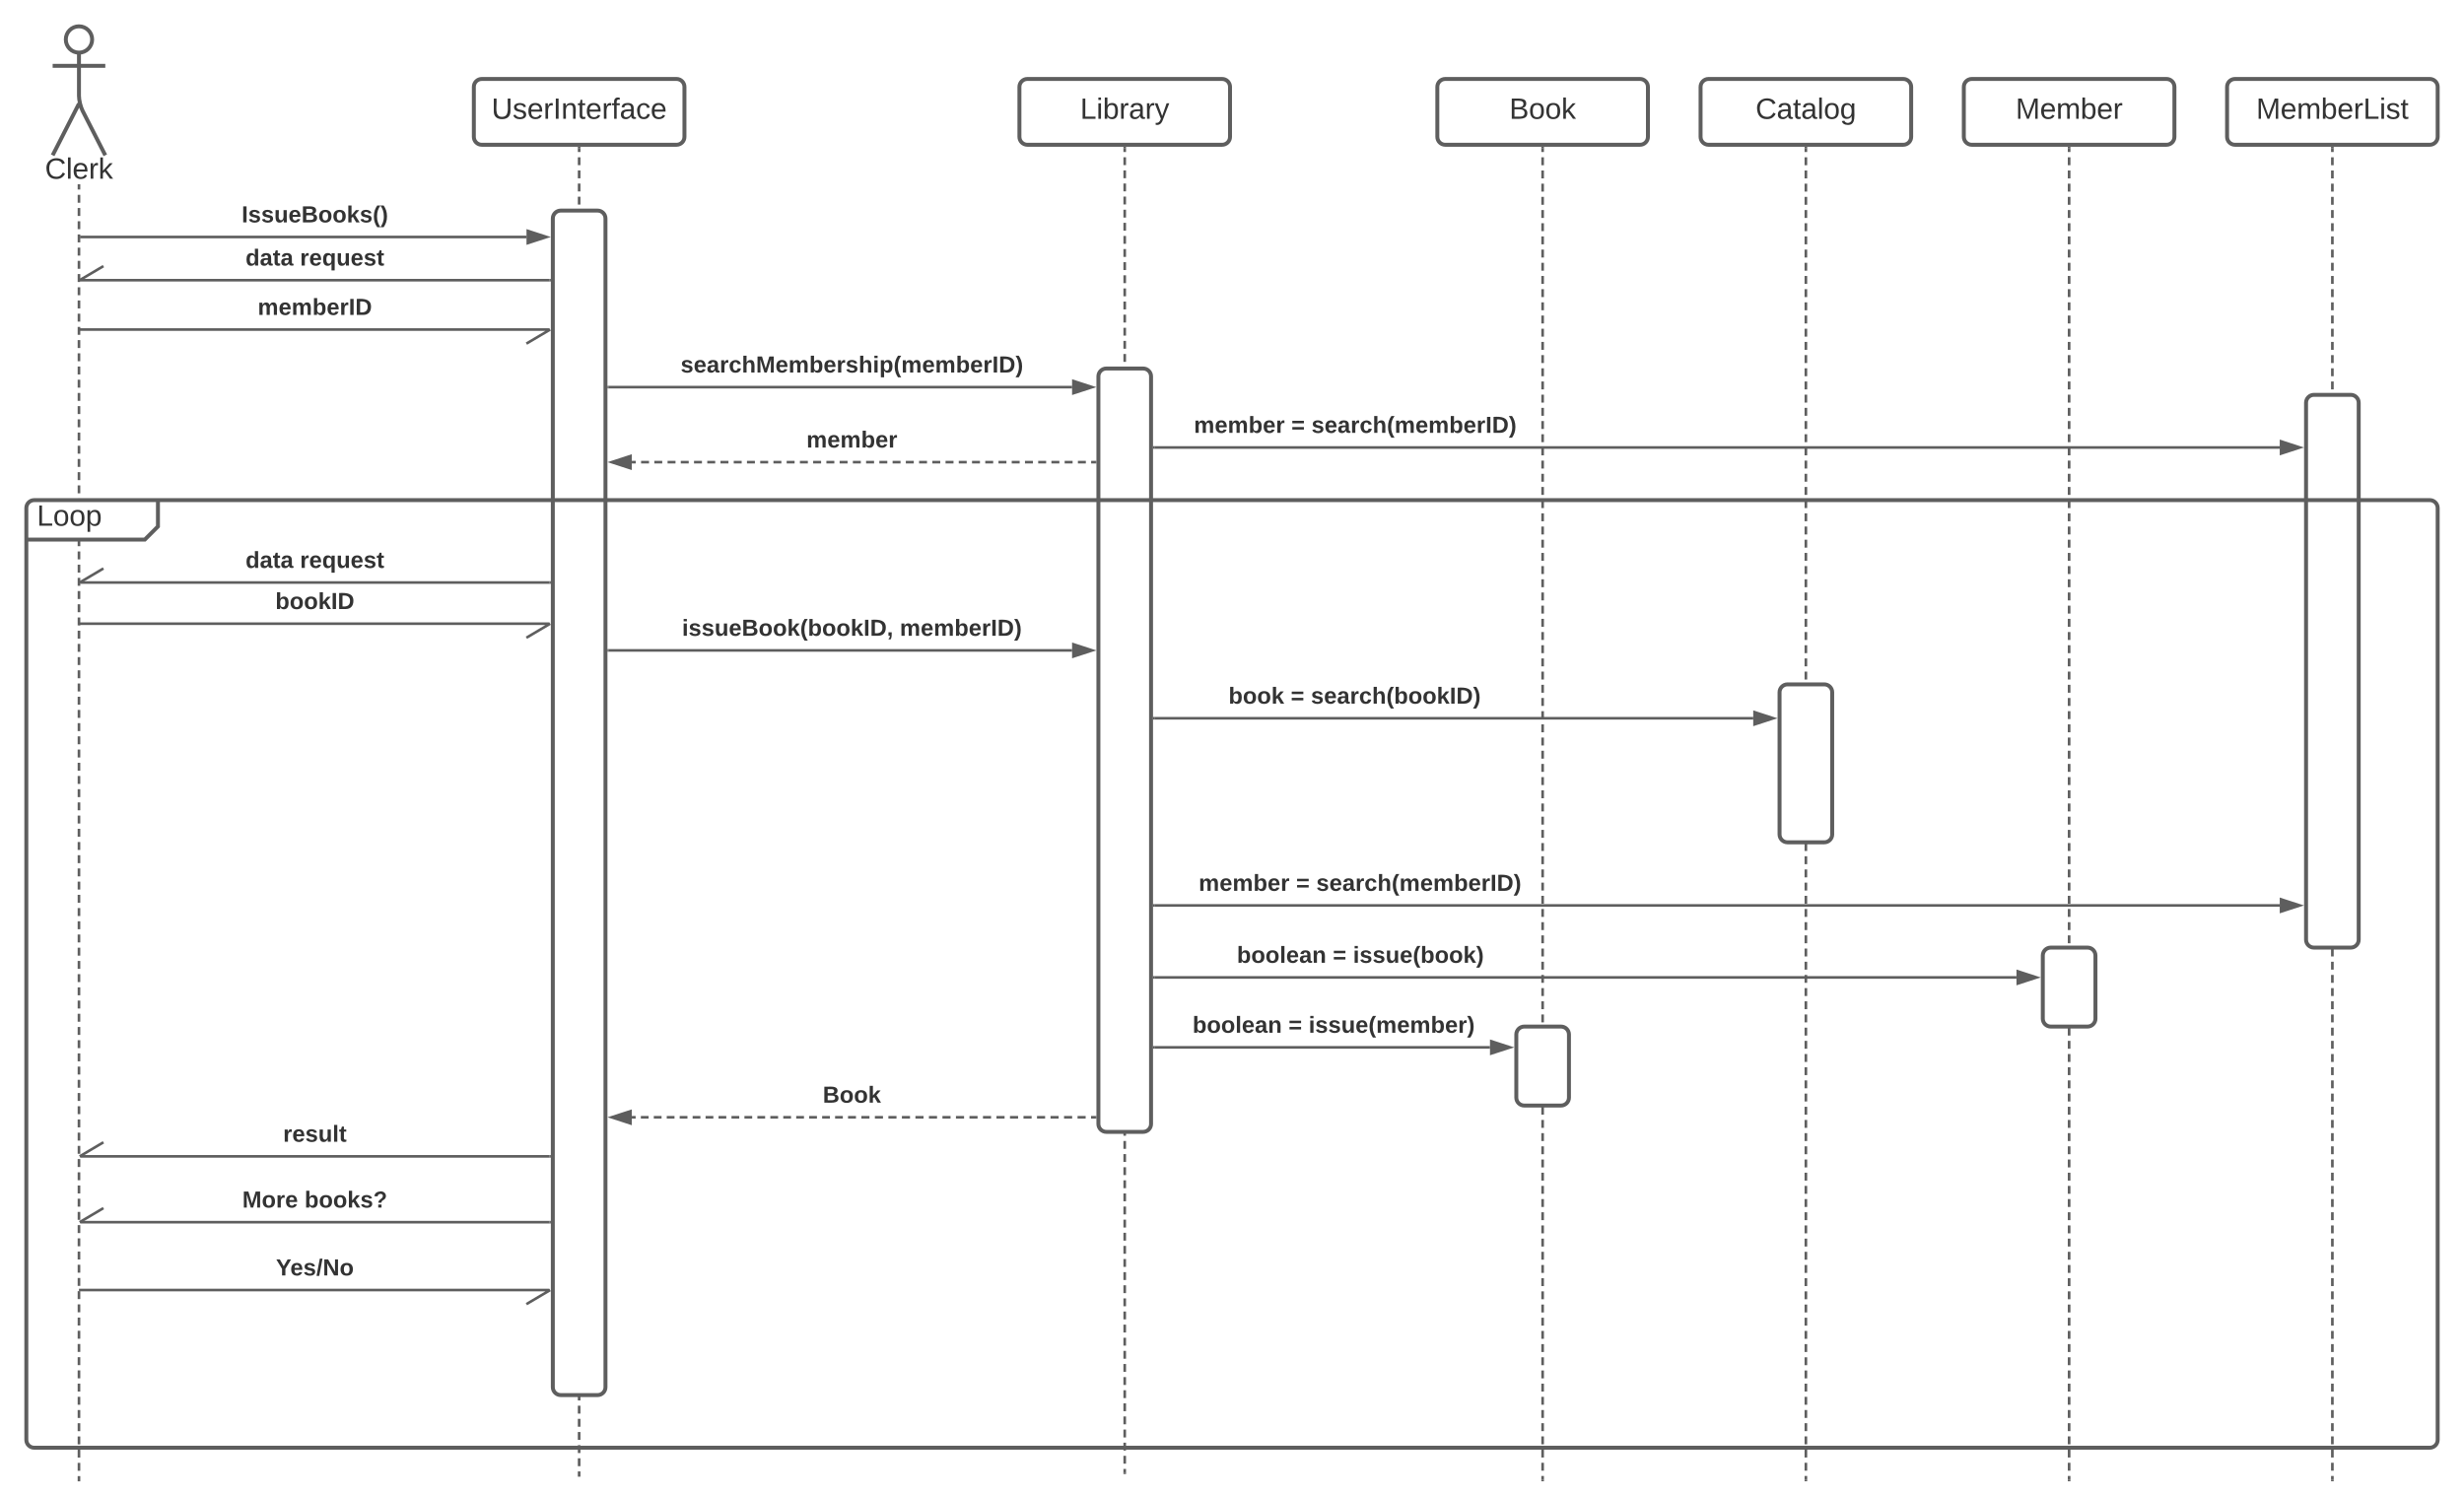 <svg xmlns="http://www.w3.org/2000/svg" xmlns:xlink="http://www.w3.org/1999/xlink" xmlns:lucid="lucid" width="1872" height="1136.54"><g transform="translate(-20 -80)" lucid:page-tab-id="TRN~w0bF4DU1"><path d="M0 0h3456v1360H0z" fill="#fff"/><path d="M90 110c0 5.52-4.48 10-10 10s-10-4.48-10-10 4.48-10 10-10 10 4.48 10 10z" stroke="#5e5e5e" stroke-width="3" fill="#fff"/><path d="M80 120v32.8c0 3.3 1.22 8.4 2.73 11.34L100 198m-20-39.2L60 198m0-68h40" stroke="#5e5e5e" stroke-width="3" fill="none"/><path d="M60 106c0-3.3 2.7-6 6-6h28c3.3 0 6 2.7 6 6v108c0 3.3-2.7 6-6 6H66c-3.3 0-6-2.7-6-6z" fill="none"/><use xlink:href="#a" transform="matrix(1,0,0,1,-20,198) translate(74.167 17.778)"/><path d="M80 221v3m0 4.03v6.02m0 4v6.03m0 4.02v6.02m0 4v6.04m0 4v6.03m0 4v6.03m0 4v6.03m0 4.02v6.02m0 4v6.04m0 4v6.03m0 4.02v6m0 4.02v6.02m0 4.02v6.02m0 4v6.04m0 4v6.03m0 4.02v6.02m0 4v6.02m0 4.02v6.02m0 4.02v6.02m0 4v6.03m0 4.02v6.02m0 4v6.04m0 4.02v6.02m0 4.02v6.02m0 4v6.03m0 4.03v6.02m0 4V495m0 4v6.02m0 4.02v6.02m0 4v6.03m0 4v6.03m0 4v6.04m0 4v6.03m0 4.02v6.02m0 4v6.03m0 4.02v6m0 4.03v6.02m0 4v6.03m0 4.02v6.02m0 4v6.04m0 4v6.03m0 4v6.03m0 4v6.03m0 4.02v6.02m0 4v6.04m0 4v6.03m0 4.02v6m0 4.02v6.02m0 4.02v6.02m0 4.02v6.02m0 4v6.03m0 4.02v6.02m0 4v6.03m0 4v6.03m0 4.02V776m0 4v6.03m0 4.02v6.02m0 4v6.04m0 4.02v6.02m0 4.02v6.02m0 4v6.03m0 4.03v6.02m0 4v6.04m0 4v6.02m0 4.02v6.02m0 4v6.03m0 4v6.03m0 4.02v6.02m0 4v6.03m0 4.02v6.02m0 4v6.04m0 4v6.03m0 4.03v6.02m0 4v6.03m0 4.02v6.02m0 4v6.04m0 4v6.03m0 4v6.03m0 4v6.03m0 4.02v6.02m0 4v6.04m0 4v6.03m0 4.02v6m0 4.02v6.02m0 4.02v6.02m0 4.02v6.02m0 4v6.03m0 4.02v6.02m0 4v6.03m0 4v6.03m0 4.02v6.02m0 4v6.03m0 4.02v6.02m0 4v6.04m0 4.02v6.02m0 4.02v6.02m0 4v6.03m0 4.03v3M80 221.03V220M80 1204.5v1.04" stroke="#5e5e5e" stroke-width="2" fill="none"/><path d="M380 146c0-3.3 2.7-6 6-6h148c3.3 0 6 2.7 6 6v38c0 3.3-2.7 6-6 6H386c-3.3 0-6-2.7-6-6z" stroke="#5e5e5e" stroke-width="3" fill="#fff"/><use xlink:href="#b" transform="matrix(1,0,0,1,380,140) translate(13.431 30.278)"/><path d="M460 192.5v3m0 4v5.98m0 4v6m0 3.98v6m0 4v5.98m0 4v5.98m0 4v6m0 3.98v6m0 4v5.98m0 4v5.98m0 4v6m0 3.98v6m0 4v5.98m0 4v5.98m0 4v6m0 3.98v6m0 4v5.98m0 4v5.98m0 4v6m0 3.98v6m0 4v5.98m0 4v5.98m0 4v6m0 3.98v6m0 4v5.98m0 4v5.98m0 4v6m0 3.98v6m0 4v5.98m0 4v5.98m0 4v6m0 3.98v6m0 4V515m0 4v6m0 3.98v6m0 3.98v6m0 4v5.98m0 4v6m0 3.98v6m0 4v5.98m0 4v5.98m0 4v6m0 3.98v6m0 4v5.98m0 4v5.98m0 4v6m0 3.98v6m0 4v5.98m0 4v5.98m0 4v6m0 3.98v6m0 4v5.98m0 4v5.98m0 4v6m0 3.98v6m0 4v5.98m0 4v5.98m0 4v6m0 3.98v6m0 4v5.98m0 4v5.98m0 4v6m0 3.98v6m0 4v5.98m0 4v6m0 3.98v6m0 3.98v6m0 4v5.98m0 4v6m0 3.98v6m0 3.98v6m0 4v5.98m0 4v6m0 3.98v6m0 4v5.98m0 4v5.98m0 4v6m0 3.98v6m0 4v5.98m0 4v5.98m0 4v6m0 3.98v6m0 4v5.98m0 4v5.98m0 4v6m0 3.98v6m0 4v5.98m0 4v5.98m0 4v6m0 3.98v6m0 4v5.98m0 4v5.98m0 4v6m0 3.98v6m0 4v5.98m0 4v5.98m0 4v6m0 3.98v6m0 4v5.98m0 4v6m0 3.98v6m0 3.98v3" stroke="#5e5e5e" stroke-width="2" fill="none"/><path d="M461 192.53h-2v-1.03h2z" fill="#5e5e5e"/><path d="M460 1200.97v1.03" stroke="#5e5e5e" stroke-width="2" fill="none"/><path d="M794.5 146c0-3.3 2.7-6 6-6h148c3.3 0 6 2.7 6 6v38c0 3.3-2.7 6-6 6h-148c-3.3 0-6-2.7-6-6z" stroke="#5e5e5e" stroke-width="3" fill="#fff"/><use xlink:href="#c" transform="matrix(1,0,0,1,794.5,140) translate(46.147 30.278)"/><path d="M1112 146c0-3.3 2.7-6 6-6h148c3.3 0 6 2.7 6 6v38c0 3.3-2.7 6-6 6h-148c-3.3 0-6-2.7-6-6z" stroke="#5e5e5e" stroke-width="3" fill="#fff"/><use xlink:href="#d" transform="matrix(1,0,0,1,1112,140) translate(54.696 30.278)"/><path d="M874.5 192.5v3m0 3.98v5.97m0 4v5.97m0 4v5.97m0 3.97v5.98m0 4v5.97m0 3.98v5.98m0 4v5.97m0 3.98v5.98m0 4v5.98m0 3.98v5.98m0 4v5.97m0 4v5.97m0 4v5.97m0 4V335m0 4v5.97m0 4v5.97m0 3.98v5.98m0 4v5.97m0 3.98v5.98m0 4v5.97m0 3.98v5.98m0 4v5.97m0 3.98v6m0 3.98v5.98m0 3.98v5.98m0 4v5.97m0 3.97v5.98m0 4v5.97m0 4v5.96m0 4v5.97m0 4v5.97m0 3.98v5.98m0 4v5.97m0 3.98v5.98m0 4v5.98m0 3.98v5.98m0 4v5.97m0 4v5.97m0 4v5.97m0 3.98v5.98m0 4v5.97m0 3.98v5.98m0 4V624m0 4v5.96m0 4v5.97m0 4v5.97m0 3.98v5.98m0 4v5.97m0 3.98v6m0 3.98v5.98m0 3.98v5.98m0 4v5.97m0 3.97v5.98m0 4v5.97m0 3.98v5.98m0 4v5.97m0 4v5.96m0 4v5.98m0 4v5.97m0 3.98v5.98m0 4v5.98m0 3.98v5.98m0 4v5.97m0 4v5.97m0 4v5.97m0 3.98v5.98m0 4v5.97m0 3.98v5.98m0 4v5.97m0 3.98v5.98m0 4v5.97m0 4v5.96m0 3.98v5.98m0 4v5.97m0 3.98v6m0 3.98v5.98m0 3.98v5.98m0 4v5.97m0 3.97v5.98m0 4v5.97m0 3.98v5.98m0 4v5.97m0 3.98v5.98m0 4v5.98m0 3.98v5.98m0 4v5.97m0 4v5.97m0 4v5.97m0 4v5.97m0 4v5.97m0 4v5.97m0 3.98v5.98m0 4v5.97m0 3.98v5.98m0 4v5.97m0 3.98v5.98m0 4v5.97m0 3.98v6m0 3.98v5.98m0 4v5.96m0 4v2.98" stroke="#5e5e5e" stroke-width="2" fill="none"/><path d="M875.5 192.53h-2v-1.03h2z" fill="#5e5e5e"/><path d="M874.5 1198.97v1.03M1192 192.5v3m0 4v6.03m0 4v6.02m0 4v6.02m0 4v6.02m0 4v6m0 4v6.02m0 4v6.02m0 4v6.02m0 4v6.02m0 4v6.02m0 4v6.02m0 4v6.02m0 4v6.02m0 4v6.02m0 4v6.02m0 4v6.02m0 4v6.02m0 4v6.02m0 4v6.02m0 4v6.02m0 4v6.02m0 4v6.02m0 4v6.02m0 4V436m0 4V446m0 4v6.02m0 4v6.02m0 4v6.02m0 4v6.02m0 4v6.02m0 4v6.02m0 4v6.02m0 4v6.02m0 4v6.02m0 4v6.02m0 4v6.02m0 4v6.02m0 4v6.02m0 4v6.02m0 4v6.02m0 4v6.02m0 4v6.02m0 4v6.02m0 4v6.02m0 4v6.02m0 4v6.02m0 4v6.02m0 4v6.02m0 4v6.02m0 4v6.02m0 4v6.02m0 4v6.02m0 4v6.02m0 4v6.02m0 4v6.02m0 4v6m0 4.02v6m0 4.02v6m0 4.02v6m0 4.02v6m0 4.02v6m0 4.02v6m0 4.02v6m0 4.02v6m0 4.02v6m0 4.02v6m0 4.02v6m0 4.02v6m0 4.02v6m0 4.02v6m0 4.02v6m0 4.02v6m0 4.02v6m0 4.02v6m0 4.02v6m0 4.02v6m0 4.02v6m0 4.02v6m0 4.02v6m0 4.02v6m0 4.02v6m0 4.02v6m0 4.02v6m0 4.02v6m0 4.02v6m0 4.02v6m0 4.02v6m0 4.02v6m0 4.02v6m0 4.02v6m0 4.02v6m0 4.02v6m0 4.02v6m0 4.02v6m0 4.02v6m0 4.02v6m0 4v6.03m0 4v6.02m0 4v6.02m0 4v6.02m0 4v3" stroke="#5e5e5e" stroke-width="2" fill="none"/><path d="M1193 192.53h-2v-1.03h2z" fill="#5e5e5e"/><path d="M1192 1204.47v1.03" stroke="#5e5e5e" stroke-width="2" fill="none"/><path d="M440 246c0-3.3 2.7-6 6-6h28c3.3 0 6 2.7 6 6v888c0 3.3-2.7 6-6 6h-28c-3.3 0-6-2.7-6-6z" stroke="#5e5e5e" stroke-width="3" fill="#fff"/><path d="M420 260.07H81" stroke="#5e5e5e" stroke-width="2" fill="none"/><path d="M435.26 260.07L421 264.7v-9.27z" stroke="#5e5e5e" stroke-width="2" fill="#5e5e5e"/><path d="M81.03 260.07H80" stroke="#5e5e5e" stroke-width="2" fill="none"/><use xlink:href="#e" transform="matrix(1,0,0,1,203.596,234.734) translate(0 14.222)"/><path d="M437.5 292.9H81.05" stroke="#5e5e5e" stroke-width="2" fill="none"/><path d="M438.5 293.9h-1.03v-2h1.03z" fill="#5e5e5e"/><path d="M98.58 282.2L80.5 292.9" stroke="#5e5e5e" stroke-width="2" fill="none"/><use xlink:href="#f" transform="matrix(1,0,0,1,206.534,267.552) translate(0 14.222)"/><use xlink:href="#g" transform="matrix(1,0,0,1,206.534,267.552) translate(41.383 14.222)"/><path d="M437.45 330.4H81M419.92 341.08l18.07-10.7M81.03 330.4H80" stroke="#5e5e5e" stroke-width="2" fill="none"/><use xlink:href="#h" transform="matrix(1,0,0,1,215.843,305.059) translate(0 14.222)"/><path d="M854.5 366c0-3.3 2.7-6 6-6h28c3.3 0 6 2.7 6 6v568c0 3.3-2.7 6-6 6h-28c-3.3 0-6-2.7-6-6z" stroke="#5e5e5e" stroke-width="3" fill="#fff"/><path d="M482.5 374.15h352" stroke="#5e5e5e" stroke-width="2" fill="none"/><path d="M482.53 375.15h-1.03v-2h1.03z" fill="#5e5e5e"/><path d="M849.76 374.15l-14.26 4.63v-9.27z" stroke="#5e5e5e" stroke-width="2" fill="#5e5e5e"/><use xlink:href="#i" transform="matrix(1,0,0,1,537.102,348.816) translate(0 14.222)"/><path d="M1312 146c0-3.3 2.7-6 6-6h148c3.3 0 6 2.7 6 6v38c0 3.3-2.7 6-6 6h-148c-3.3 0-6-2.7-6-6z" stroke="#5e5e5e" stroke-width="3" fill="#fff"/><use xlink:href="#j" transform="matrix(1,0,0,1,1312,140) translate(41.795 30.278)"/><path d="M1392 192.5v3m0 4v6.03m0 4v6.02m0 4v6.02m0 4v6.02m0 4v6m0 4v6.02m0 4v6.02m0 4v6.02m0 4v6.02m0 4v6.02m0 4v6.02m0 4v6.02m0 4v6.02m0 4v6.02m0 4v6.02m0 4v6.02m0 4v6.02m0 4v6.02m0 4v6.02m0 4v6.02m0 4v6.02m0 4v6.02m0 4v6.02m0 4V436m0 4V446m0 4v6.02m0 4v6.02m0 4v6.02m0 4v6.02m0 4v6.02m0 4v6.02m0 4v6.02m0 4v6.02m0 4v6.02m0 4v6.02m0 4v6.02m0 4v6.02m0 4v6.02m0 4v6.02m0 4v6.02m0 4v6.02m0 4v6.02m0 4v6.02m0 4v6.02m0 4v6.02m0 4v6.02m0 4v6.02m0 4v6.02m0 4v6.02m0 4v6.02m0 4v6.02m0 4v6.02m0 4v6.02m0 4v6.02m0 4v6.02m0 4v6m0 4.02v6m0 4.02v6m0 4.02v6m0 4.02v6m0 4.02v6m0 4.02v6m0 4.02v6m0 4.02v6m0 4.02v6m0 4.02v6m0 4.02v6m0 4.02v6m0 4.02v6m0 4.02v6m0 4.02v6m0 4.02v6m0 4.02v6m0 4.02v6m0 4.02v6m0 4.02v6m0 4.02v6m0 4.02v6m0 4.02v6m0 4.02v6m0 4.02v6m0 4.02v6m0 4.02v6m0 4.02v6m0 4.02v6m0 4.02v6m0 4.02v6m0 4.02v6m0 4.02v6m0 4.02v6m0 4.02v6m0 4.02v6m0 4.02v6m0 4.02v6m0 4.02v6m0 4.02v6m0 4v6.03m0 4v6.02m0 4v6.02m0 4v6.02m0 4v3" stroke="#5e5e5e" stroke-width="2" fill="none"/><path d="M1393 192.53h-2v-1.03h2z" fill="#5e5e5e"/><path d="M1392 1204.47v1.03" stroke="#5e5e5e" stroke-width="2" fill="none"/><path d="M1512 146c0-3.3 2.7-6 6-6h148c3.3 0 6 2.7 6 6v38c0 3.3-2.7 6-6 6h-148c-3.3 0-6-2.7-6-6z" stroke="#5e5e5e" stroke-width="3" fill="#fff"/><use xlink:href="#k" transform="matrix(1,0,0,1,1512,140) translate(39.357 30.278)"/><path d="M1592 192.5v3m0 4v6.03m0 4v6.02m0 4v6.02m0 4v6.02m0 4v6m0 4v6.02m0 4v6.02m0 4v6.02m0 4v6.02m0 4v6.02m0 4v6.02m0 4v6.02m0 4v6.02m0 4v6.02m0 4v6.02m0 4v6.02m0 4v6.02m0 4v6.02m0 4v6.02m0 4v6.02m0 4v6.02m0 4v6.02m0 4v6.02m0 4V436m0 4V446m0 4v6.02m0 4v6.02m0 4v6.02m0 4v6.02m0 4v6.02m0 4v6.02m0 4v6.02m0 4v6.02m0 4v6.02m0 4v6.02m0 4v6.02m0 4v6.02m0 4v6.02m0 4v6.02m0 4v6.02m0 4v6.02m0 4v6.02m0 4v6.02m0 4v6.02m0 4v6.02m0 4v6.02m0 4v6.02m0 4v6.02m0 4v6.02m0 4v6.02m0 4v6.02m0 4v6.02m0 4v6.02m0 4v6.02m0 4v6.02m0 4v6m0 4.02v6m0 4.02v6m0 4.02v6m0 4.02v6m0 4.02v6m0 4.02v6m0 4.02v6m0 4.02v6m0 4.02v6m0 4.02v6m0 4.02v6m0 4.02v6m0 4.02v6m0 4.02v6m0 4.02v6m0 4.02v6m0 4.02v6m0 4.02v6m0 4.02v6m0 4.02v6m0 4.02v6m0 4.02v6m0 4.02v6m0 4.02v6m0 4.02v6m0 4.02v6m0 4.02v6m0 4.02v6m0 4.02v6m0 4.02v6m0 4.02v6m0 4.02v6m0 4.02v6m0 4.02v6m0 4.02v6m0 4.02v6m0 4.02v6m0 4.02v6m0 4.02v6m0 4.02v6m0 4v6.03m0 4v6.02m0 4v6.02m0 4v6.02m0 4v3" stroke="#5e5e5e" stroke-width="2" fill="none"/><path d="M1593 192.53h-2v-1.03h2z" fill="#5e5e5e"/><path d="M1592 1204.47v1.03" stroke="#5e5e5e" stroke-width="2" fill="none"/><path d="M1712 146c0-3.3 2.7-6 6-6h148c3.3 0 6 2.7 6 6v38c0 3.3-2.7 6-6 6h-148c-3.3 0-6-2.7-6-6z" stroke="#5e5e5e" stroke-width="3" fill="#fff"/><use xlink:href="#l" transform="matrix(1,0,0,1,1712,140) translate(22.104 30.278)"/><path d="M1792 192.5v3m0 4v6.03m0 4v6.02m0 4v6.02m0 4v6.02m0 4v6m0 4v6.02m0 4v6.02m0 4v6.02m0 4v6.02m0 4v6.02m0 4v6.02m0 4v6.02m0 4v6.02m0 4v6.02m0 4v6.02m0 4v6.02m0 4v6.02m0 4v6.02m0 4v6.02m0 4v6.02m0 4v6.02m0 4v6.02m0 4v6.02m0 4V436m0 4V446m0 4v6.02m0 4v6.02m0 4v6.02m0 4v6.02m0 4v6.02m0 4v6.02m0 4v6.02m0 4v6.02m0 4v6.02m0 4v6.02m0 4v6.02m0 4v6.02m0 4v6.02m0 4v6.02m0 4v6.02m0 4v6.02m0 4v6.02m0 4v6.02m0 4v6.02m0 4v6.02m0 4v6.02m0 4v6.02m0 4v6.02m0 4v6.02m0 4v6.02m0 4v6.02m0 4v6.02m0 4v6.02m0 4v6.02m0 4v6.02m0 4v6m0 4.02v6m0 4.02v6m0 4.02v6m0 4.02v6m0 4.02v6m0 4.02v6m0 4.02v6m0 4.02v6m0 4.02v6m0 4.02v6m0 4.02v6m0 4.02v6m0 4.02v6m0 4.02v6m0 4.02v6m0 4.02v6m0 4.02v6m0 4.02v6m0 4.02v6m0 4.02v6m0 4.02v6m0 4.02v6m0 4.02v6m0 4.02v6m0 4.02v6m0 4.02v6m0 4.02v6m0 4.02v6m0 4.02v6m0 4.02v6m0 4.02v6m0 4.02v6m0 4.02v6m0 4.02v6m0 4.02v6m0 4.02v6m0 4.02v6m0 4.02v6m0 4.02v6m0 4.02v6m0 4v6.03m0 4v6.02m0 4v6.02m0 4v6.02m0 4v3" stroke="#5e5e5e" stroke-width="2" fill="none"/><path d="M1793 192.53h-2v-1.03h2z" fill="#5e5e5e"/><path d="M1792 1204.47v1.03" stroke="#5e5e5e" stroke-width="2" fill="none"/><path d="M1772 386c0-3.3 2.7-6 6-6h28c3.3 0 6 2.7 6 6v408c0 3.3-2.7 6-6 6h-28c-3.3 0-6-2.7-6-6z" stroke="#5e5e5e" stroke-width="3" fill="#fff"/><path d="M897 420h855" stroke="#5e5e5e" stroke-width="2" fill="none"/><path d="M897.03 421H896v-2h1.03z" fill="#5e5e5e"/><path d="M1767.26 420l-14.26 4.64v-9.28z" stroke="#5e5e5e" stroke-width="2" fill="#5e5e5e"/><use xlink:href="#m" transform="matrix(1,0,0,1,927.055,394.667) translate(0 14.222)"/><use xlink:href="#n" transform="matrix(1,0,0,1,927.055,394.667) translate(74.025 14.222)"/><use xlink:href="#o" transform="matrix(1,0,0,1,927.055,394.667) translate(89.333 14.222)"/><path d="M852 431.15h-3.02m-4.02 0h-6.03m-4.03 0h-6.03m-4.02 0h-6.04m-4 0h-6.05m-4.02 0h-6.03m-4.03 0h-6.03m-4.02 0h-6.04m-4.02 0h-6.03m-4.03 0h-6.03m-4.02 0h-6.04m-4 0h-6.05m-4.02 0h-6.03m-4.03 0h-6.03m-4.02 0h-6.04m-4.02 0h-6.03m-4.03 0h-6.03m-4.02 0H678m-4 0h-6.04m-4.03 0h-6.03m-4.02 0h-6.04m-4.02 0h-6.04m-4.02 0h-6.03m-4.03 0h-6.03m-4.02 0h-6.04m-4 0h-6.04m-4.03 0h-6.03m-4.02 0h-6.04m-4.02 0h-6.04m-4.02 0h-6.03m-4.03 0h-6.03m-4.02 0h-6.04m-4 0h-6.04m-4.03 0h-6.03m-4.02 0h-6.04m-4.02 0H500" stroke="#5e5e5e" stroke-width="2" fill="none"/><path d="M853 432.15h-1.03v-2H853z" fill="#5e5e5e"/><path d="M484.74 431.15L499 426.5v9.28z" stroke="#5e5e5e" stroke-width="2" fill="#5e5e5e"/><use xlink:href="#p" transform="matrix(1,0,0,1,632.707,405.812) translate(0 14.222)"/><path d="M437.5 522.6H81.05" stroke="#5e5e5e" stroke-width="2" fill="none"/><path d="M438.5 523.6h-1.03v-2h1.03z" fill="#5e5e5e"/><path d="M98.58 511.92l-18.07 10.7" stroke="#5e5e5e" stroke-width="2" fill="none"/><use xlink:href="#f" transform="matrix(1,0,0,1,206.534,497.278) translate(0 14.222)"/><use xlink:href="#g" transform="matrix(1,0,0,1,206.534,497.278) translate(41.383 14.222)"/><path d="M437.45 553.87H81M419.92 564.56l18.07-10.7M81.03 553.87H80" stroke="#5e5e5e" stroke-width="2" fill="none"/><use xlink:href="#q" transform="matrix(1,0,0,1,229.225,528.534) translate(0 14.222)"/><path d="M482.5 574.18h352" stroke="#5e5e5e" stroke-width="2" fill="none"/><path d="M482.53 575.18h-1.03v-2h1.03z" fill="#5e5e5e"/><path d="M849.76 574.18l-14.26 4.64v-9.27z" stroke="#5e5e5e" stroke-width="2" fill="#5e5e5e"/><use xlink:href="#r" transform="matrix(1,0,0,1,538.164,548.85) translate(0 14.222)"/><use xlink:href="#s" transform="matrix(1,0,0,1,538.164,548.85) translate(165.481 14.222)"/><path d="M1372 606c0-3.3 2.7-6 6-6h28c3.3 0 6 2.7 6 6v108c0 3.3-2.7 6-6 6h-28c-3.3 0-6-2.7-6-6z" stroke="#5e5e5e" stroke-width="3" fill="#fff"/><path d="M897 625.75h455" stroke="#5e5e5e" stroke-width="2" fill="none"/><path d="M897.03 626.75H896v-2h1.03z" fill="#5e5e5e"/><path d="M1367.26 625.75L1353 630.4v-9.28z" stroke="#5e5e5e" stroke-width="2" fill="#5e5e5e"/><use xlink:href="#t" transform="matrix(1,0,0,1,953.388,600.421) translate(0 14.222)"/><use xlink:href="#n" transform="matrix(1,0,0,1,953.388,600.421) translate(47.259 14.222)"/><use xlink:href="#u" transform="matrix(1,0,0,1,953.388,600.421) translate(62.568 14.222)"/><path d="M897 767.97h855" stroke="#5e5e5e" stroke-width="2" fill="none"/><path d="M897.03 768.97H896v-2h1.03z" fill="#5e5e5e"/><path d="M1767.26 767.97L1753 772.6v-9.27z" stroke="#5e5e5e" stroke-width="2" fill="#5e5e5e"/><use xlink:href="#m" transform="matrix(1,0,0,1,930.687,742.632) translate(0 14.222)"/><use xlink:href="#n" transform="matrix(1,0,0,1,930.687,742.632) translate(74.025 14.222)"/><use xlink:href="#o" transform="matrix(1,0,0,1,930.687,742.632) translate(89.333 14.222)"/><path d="M1572 806c0-3.3 2.7-6 6-6h28c3.3 0 6 2.7 6 6v48c0 3.3-2.7 6-6 6h-28c-3.3 0-6-2.7-6-6z" stroke="#5e5e5e" stroke-width="3" fill="#fff"/><path d="M897 822.66h655" stroke="#5e5e5e" stroke-width="2" fill="none"/><path d="M897.03 823.66H896v-2h1.03z" fill="#5e5e5e"/><path d="M1567.26 822.66L1553 827.3v-9.27z" stroke="#5e5e5e" stroke-width="2" fill="#5e5e5e"/><use xlink:href="#v" transform="matrix(1,0,0,1,959.737,797.329) translate(0 14.222)"/><use xlink:href="#n" transform="matrix(1,0,0,1,959.737,797.329) translate(72.889 14.222)"/><use xlink:href="#w" transform="matrix(1,0,0,1,959.737,797.329) translate(88.198 14.222)"/><path d="M897 875.8h255" stroke="#5e5e5e" stroke-width="2" fill="none"/><path d="M897.03 876.8H896v-2h1.03z" fill="#5e5e5e"/><path d="M1167.26 875.8l-14.26 4.63v-9.27z" stroke="#5e5e5e" stroke-width="2" fill="#5e5e5e"/><use xlink:href="#v" transform="matrix(1,0,0,1,926.04,850.463) translate(0 14.222)"/><use xlink:href="#n" transform="matrix(1,0,0,1,926.04,850.463) translate(72.889 14.222)"/><use xlink:href="#x" transform="matrix(1,0,0,1,926.04,850.463) translate(88.198 14.222)"/><path d="M1172 866c0-3.3 2.7-6 6-6h28c3.3 0 6 2.7 6 6v48c0 3.3-2.7 6-6 6h-28c-3.3 0-6-2.7-6-6z" stroke="#5e5e5e" stroke-width="3" fill="#fff"/><path d="M852 928.93h-3.08m-4.1 0h-6.16m-4.1 0h-6.17m-4.1 0h-6.17m-4.1 0h-6.16m-4.1 0h-6.17m-4.1 0h-6.16m-4.1 0h-6.17m-4.1 0h-6.16m-4.1 0h-6.15m-4.1 0h-6.17m-4.1 0h-6.16m-4.1 0h-6.17m-4.1 0h-6.16m-4.12 0h-6.15m-4.1 0h-6.17m-4.1 0h-6.16m-4.1 0h-6.17m-4.1 0h-6.03m-3.94 0h-5.9m-3.93 0h-5.9m-3.94 0h-5.92m-3.93 0h-5.9m-3.94 0h-5.9m-3.93 0h-5.9m-3.94 0h-5.9m-3.93 0h-5.9m-3.94 0h-5.9m-3.94 0h-5.9m-3.94 0h-5.9m-3.94 0h-5.9m-3.93 0h-5.9m-3.93 0h-5.9m-3.94 0h-5.9m-3.94 0h-5.9m-3.95 0H500" stroke="#5e5e5e" stroke-width="2" fill="none"/><path d="M853 929.93h-1.03v-2H853z" fill="#5e5e5e"/><path d="M484.74 928.93L499 924.3v9.27z" stroke="#5e5e5e" stroke-width="2" fill="#5e5e5e"/><use xlink:href="#y" transform="matrix(1,0,0,1,645.102,903.597) translate(0 14.222)"/><path d="M437.5 958.62H81.05" stroke="#5e5e5e" stroke-width="2" fill="none"/><path d="M438.5 959.62h-1.03v-2h1.03z" fill="#5e5e5e"/><path d="M98.58 947.93l-18.07 10.7" stroke="#5e5e5e" stroke-width="2" fill="none"/><use xlink:href="#z" transform="matrix(1,0,0,1,235.102,933.29) translate(0 14.222)"/><path d="M437.5 1008.63H81.05" stroke="#5e5e5e" stroke-width="2" fill="none"/><path d="M438.5 1009.63h-1.03v-2h1.03z" fill="#5e5e5e"/><path d="M98.58 997.94l-18.07 10.7" stroke="#5e5e5e" stroke-width="2" fill="none"/><g><use xlink:href="#A" transform="matrix(1,0,0,1,204.09,983.298) translate(0 14.222)"/><use xlink:href="#B" transform="matrix(1,0,0,1,204.09,983.298) translate(47.309 14.222)"/></g><path d="M437.45 1060.2H81M419.92 1070.9l18.07-10.7M81.03 1060.2H80" stroke="#5e5e5e" stroke-width="2" fill="none"/><g><use xlink:href="#C" transform="matrix(1,0,0,1,229.67,1034.869) translate(0 14.222)"/></g><path d="M40 466c0-3.3 2.7-6 6-6h88c3.3 0 6 2.7 6 6v8c0 3.3-1.9 7.9-4.24 10.24l-1.52 1.52C131.9 488.1 127.3 490 124 490H46c-3.3 0-6-2.7-6-6z" fill="#fff"/><path d="M140 460v20l-10 10H40" stroke="#5e5e5e" stroke-width="3" fill="none"/><path d="M40 466c0-3.3 2.7-6 6-6h1820c3.3 0 6 2.7 6 6v708c0 3.3-2.7 6-6 6H46c-3.3 0-6-2.7-6-6z" stroke="#5e5e5e" stroke-width="3" fill="none"/><g><use xlink:href="#D" transform="matrix(1,0,0,1,48,460) translate(0 19.444)"/></g><defs><path fill="#333" d="M212-179c-10-28-35-45-73-45-59 0-87 40-87 99 0 60 29 101 89 101 43 0 62-24 78-52l27 14C228-24 195 4 139 4 59 4 22-46 18-125c-6-104 99-153 187-111 19 9 31 26 39 46" id="E"/><path fill="#333" d="M24 0v-261h32V0H24" id="F"/><path fill="#333" d="M100-194c63 0 86 42 84 106H49c0 40 14 67 53 68 26 1 43-12 49-29l28 8c-11 28-37 45-77 45C44 4 14-33 15-96c1-61 26-98 85-98zm52 81c6-60-76-77-97-28-3 7-6 17-6 28h103" id="G"/><path fill="#333" d="M114-163C36-179 61-72 57 0H25l-1-190h30c1 12-1 29 2 39 6-27 23-49 58-41v29" id="H"/><path fill="#333" d="M143 0L79-87 56-68V0H24v-261h32v163l83-92h37l-77 82L181 0h-38" id="I"/><g id="a"><use transform="matrix(0.062,0,0,0.062,0,0)" xlink:href="#E"/><use transform="matrix(0.062,0,0,0.062,15.988,0)" xlink:href="#F"/><use transform="matrix(0.062,0,0,0.062,20.864,0)" xlink:href="#G"/><use transform="matrix(0.062,0,0,0.062,33.21,0)" xlink:href="#H"/><use transform="matrix(0.062,0,0,0.062,40.556,0)" xlink:href="#I"/></g><path fill="#333" d="M232-93c-1 65-40 97-104 97C67 4 28-28 28-90v-158h33c8 89-33 224 67 224 102 0 64-133 71-224h33v155" id="J"/><path fill="#333" d="M135-143c-3-34-86-38-87 0 15 53 115 12 119 90S17 21 10-45l28-5c4 36 97 45 98 0-10-56-113-15-118-90-4-57 82-63 122-42 12 7 21 19 24 35" id="K"/><path fill="#333" d="M33 0v-248h34V0H33" id="L"/><path fill="#333" d="M117-194c89-4 53 116 60 194h-32v-121c0-31-8-49-39-48C34-167 62-67 57 0H25l-1-190h30c1 10-1 24 2 32 11-22 29-35 61-36" id="M"/><path fill="#333" d="M59-47c-2 24 18 29 38 22v24C64 9 27 4 27-40v-127H5v-23h24l9-43h21v43h35v23H59v120" id="N"/><path fill="#333" d="M101-234c-31-9-42 10-38 44h38v23H63V0H32v-167H5v-23h27c-7-52 17-82 69-68v24" id="O"/><path fill="#333" d="M141-36C126-15 110 5 73 4 37 3 15-17 15-53c-1-64 63-63 125-63 3-35-9-54-41-54-24 1-41 7-42 31l-33-3c5-37 33-52 76-52 45 0 72 20 72 64v82c-1 20 7 32 28 27v20c-31 9-61-2-59-35zM48-53c0 20 12 33 32 33 41-3 63-29 60-74-43 2-92-5-92 41" id="P"/><path fill="#333" d="M96-169c-40 0-48 33-48 73s9 75 48 75c24 0 41-14 43-38l32 2c-6 37-31 61-74 61-59 0-76-41-82-99-10-93 101-131 147-64 4 7 5 14 7 22l-32 3c-4-21-16-35-41-35" id="Q"/><g id="b"><use transform="matrix(0.062,0,0,0.062,0,0)" xlink:href="#J"/><use transform="matrix(0.062,0,0,0.062,15.988,0)" xlink:href="#K"/><use transform="matrix(0.062,0,0,0.062,27.099,0)" xlink:href="#G"/><use transform="matrix(0.062,0,0,0.062,39.444,0)" xlink:href="#H"/><use transform="matrix(0.062,0,0,0.062,46.79,0)" xlink:href="#L"/><use transform="matrix(0.062,0,0,0.062,52.963,0)" xlink:href="#M"/><use transform="matrix(0.062,0,0,0.062,65.309,0)" xlink:href="#N"/><use transform="matrix(0.062,0,0,0.062,71.481,0)" xlink:href="#G"/><use transform="matrix(0.062,0,0,0.062,83.827,0)" xlink:href="#H"/><use transform="matrix(0.062,0,0,0.062,91.173,0)" xlink:href="#O"/><use transform="matrix(0.062,0,0,0.062,97.346,0)" xlink:href="#P"/><use transform="matrix(0.062,0,0,0.062,109.691,0)" xlink:href="#Q"/><use transform="matrix(0.062,0,0,0.062,120.802,0)" xlink:href="#G"/></g><path fill="#333" d="M30 0v-248h33v221h125V0H30" id="R"/><path fill="#333" d="M24-231v-30h32v30H24zM24 0v-190h32V0H24" id="S"/><path fill="#333" d="M115-194c53 0 69 39 70 98 0 66-23 100-70 100C84 3 66-7 56-30L54 0H23l1-261h32v101c10-23 28-34 59-34zm-8 174c40 0 45-34 45-75 0-40-5-75-45-74-42 0-51 32-51 76 0 43 10 73 51 73" id="T"/><path fill="#333" d="M179-190L93 31C79 59 56 82 12 73V49c39 6 53-20 64-50L1-190h34L92-34l54-156h33" id="U"/><g id="c"><use transform="matrix(0.062,0,0,0.062,0,0)" xlink:href="#R"/><use transform="matrix(0.062,0,0,0.062,12.346,0)" xlink:href="#S"/><use transform="matrix(0.062,0,0,0.062,17.222,0)" xlink:href="#T"/><use transform="matrix(0.062,0,0,0.062,29.568,0)" xlink:href="#H"/><use transform="matrix(0.062,0,0,0.062,36.914,0)" xlink:href="#P"/><use transform="matrix(0.062,0,0,0.062,49.259,0)" xlink:href="#H"/><use transform="matrix(0.062,0,0,0.062,56.605,0)" xlink:href="#U"/></g><path fill="#333" d="M160-131c35 5 61 23 61 61C221 17 115-2 30 0v-248c76 3 177-17 177 60 0 33-19 50-47 57zm-97-11c50-1 110 9 110-42 0-47-63-36-110-37v79zm0 115c55-2 124 14 124-45 0-56-70-42-124-44v89" id="V"/><path fill="#333" d="M100-194c62-1 85 37 85 99 1 63-27 99-86 99S16-35 15-95c0-66 28-99 85-99zM99-20c44 1 53-31 53-75 0-43-8-75-51-75s-53 32-53 75 10 74 51 75" id="W"/><g id="d"><use transform="matrix(0.062,0,0,0.062,0,0)" xlink:href="#V"/><use transform="matrix(0.062,0,0,0.062,14.815,0)" xlink:href="#W"/><use transform="matrix(0.062,0,0,0.062,27.16,0)" xlink:href="#W"/><use transform="matrix(0.062,0,0,0.062,39.506,0)" xlink:href="#I"/></g><path fill="#333" d="M24 0v-248h52V0H24" id="X"/><path fill="#333" d="M137-138c1-29-70-34-71-4 15 46 118 7 119 86 1 83-164 76-172 9l43-7c4 19 20 25 44 25 33 8 57-30 24-41C81-84 22-81 20-136c-2-80 154-74 161-7" id="Y"/><path fill="#333" d="M85 4C-2 5 27-109 22-190h50c7 57-23 150 33 157 60-5 35-97 40-157h50l1 190h-47c-2-12 1-28-3-38-12 25-28 42-61 42" id="Z"/><path fill="#333" d="M185-48c-13 30-37 53-82 52C43 2 14-33 14-96s30-98 90-98c62 0 83 45 84 108H66c0 31 8 55 39 56 18 0 30-7 34-22zm-45-69c5-46-57-63-70-21-2 6-4 13-4 21h74" id="aa"/><path fill="#333" d="M182-130c37 4 62 22 62 59C244 23 116-4 24 0v-248c84 5 203-23 205 63 0 31-19 50-47 55zM76-148c40-3 101 13 101-30 0-44-60-28-101-31v61zm0 110c48-3 116 14 116-37 0-48-69-32-116-35v72" id="ab"/><path fill="#333" d="M110-194c64 0 96 36 96 99 0 64-35 99-97 99-61 0-95-36-95-99 0-62 34-99 96-99zm-1 164c35 0 45-28 45-65 0-40-10-65-43-65-34 0-45 26-45 65 0 36 10 65 43 65" id="ac"/><path fill="#333" d="M147 0L96-86 75-71V0H25v-261h50v150l67-79h53l-66 74L201 0h-54" id="ad"/><path fill="#333" d="M67-93c0 74 22 123 53 168H70C40 30 18-18 18-93s22-123 52-168h50c-32 44-53 94-53 168" id="ae"/><path fill="#333" d="M102-93c0 74-22 123-52 168H0C30 29 54-18 53-93c0-74-22-123-53-168h50c30 45 52 94 52 168" id="af"/><g id="e"><use transform="matrix(0.049,0,0,0.049,0,0)" xlink:href="#X"/><use transform="matrix(0.049,0,0,0.049,4.938,0)" xlink:href="#Y"/><use transform="matrix(0.049,0,0,0.049,14.815,0)" xlink:href="#Y"/><use transform="matrix(0.049,0,0,0.049,24.691,0)" xlink:href="#Z"/><use transform="matrix(0.049,0,0,0.049,35.506,0)" xlink:href="#aa"/><use transform="matrix(0.049,0,0,0.049,45.383,0)" xlink:href="#ab"/><use transform="matrix(0.049,0,0,0.049,58.173,0)" xlink:href="#ac"/><use transform="matrix(0.049,0,0,0.049,68.988,0)" xlink:href="#ac"/><use transform="matrix(0.049,0,0,0.049,79.802,0)" xlink:href="#ad"/><use transform="matrix(0.049,0,0,0.049,89.679,0)" xlink:href="#Y"/><use transform="matrix(0.049,0,0,0.049,99.556,0)" xlink:href="#ae"/><use transform="matrix(0.049,0,0,0.049,105.432,0)" xlink:href="#af"/></g><path fill="#333" d="M88-194c31-1 46 15 58 34l-1-101h50l1 261h-48c-2-10 0-23-3-31C134-8 116 4 84 4 32 4 16-41 15-95c0-56 19-97 73-99zm17 164c33 0 40-30 41-66 1-37-9-64-41-64s-38 30-39 65c0 43 13 65 39 65" id="ag"/><path fill="#333" d="M133-34C117-15 103 5 69 4 32 3 11-16 11-54c-1-60 55-63 116-61 1-26-3-47-28-47-18 1-26 9-28 27l-52-2c7-38 36-58 82-57s74 22 75 68l1 82c-1 14 12 18 25 15v27c-30 8-71 5-69-32zm-48 3c29 0 43-24 42-57-32 0-66-3-65 30 0 17 8 27 23 27" id="ah"/><path fill="#333" d="M115-3C79 11 28 4 28-45v-112H4v-33h27l15-45h31v45h36v33H77v99c-1 23 16 31 38 25v30" id="ai"/><g id="f"><use transform="matrix(0.049,0,0,0.049,0,0)" xlink:href="#ag"/><use transform="matrix(0.049,0,0,0.049,10.815,0)" xlink:href="#ah"/><use transform="matrix(0.049,0,0,0.049,20.691,0)" xlink:href="#ai"/><use transform="matrix(0.049,0,0,0.049,26.568,0)" xlink:href="#ah"/></g><path fill="#333" d="M135-150c-39-12-60 13-60 57V0H25l-1-190h47c2 13-1 29 3 40 6-28 27-53 61-41v41" id="aj"/><path fill="#333" d="M84 4C32 4 15-41 15-95c0-55 18-99 73-99 29 0 47 12 58 34l2-30h48l-1 265h-49V-32C136-9 114 4 84 4zm21-34c32 0 41-29 41-66 0-36-9-64-40-64-33 0-39 30-40 65 0 43 13 65 39 65" id="ak"/><g id="g"><use transform="matrix(0.049,0,0,0.049,0,0)" xlink:href="#aj"/><use transform="matrix(0.049,0,0,0.049,6.914,0)" xlink:href="#aa"/><use transform="matrix(0.049,0,0,0.049,16.79,0)" xlink:href="#ak"/><use transform="matrix(0.049,0,0,0.049,27.605,0)" xlink:href="#Z"/><use transform="matrix(0.049,0,0,0.049,38.42,0)" xlink:href="#aa"/><use transform="matrix(0.049,0,0,0.049,48.296,0)" xlink:href="#Y"/><use transform="matrix(0.049,0,0,0.049,58.173,0)" xlink:href="#ai"/></g><path fill="#333" d="M220-157c-53 9-28 100-34 157h-49v-107c1-27-5-49-29-50C55-147 81-57 75 0H25l-1-190h47c2 12-1 28 3 38 10-53 101-56 108 0 13-22 24-43 59-42 82 1 51 116 57 194h-49v-107c-1-25-5-48-29-50" id="al"/><path fill="#333" d="M135-194c52 0 70 43 70 98 0 56-19 99-73 100-30 1-46-15-58-35L72 0H24l1-261h50v104c11-23 29-37 60-37zM114-30c31 0 40-27 40-66 0-37-7-63-39-63s-41 28-41 65c0 36 8 64 40 64" id="am"/><path fill="#333" d="M24-248c120-7 223 5 221 122C244-46 201 0 124 0H24v-248zM76-40c74 7 117-18 117-86 0-67-45-88-117-82v168" id="an"/><g id="h"><use transform="matrix(0.049,0,0,0.049,0,0)" xlink:href="#al"/><use transform="matrix(0.049,0,0,0.049,15.802,0)" xlink:href="#aa"/><use transform="matrix(0.049,0,0,0.049,25.679,0)" xlink:href="#al"/><use transform="matrix(0.049,0,0,0.049,41.481,0)" xlink:href="#am"/><use transform="matrix(0.049,0,0,0.049,52.296,0)" xlink:href="#aa"/><use transform="matrix(0.049,0,0,0.049,62.173,0)" xlink:href="#aj"/><use transform="matrix(0.049,0,0,0.049,69.086,0)" xlink:href="#X"/><use transform="matrix(0.049,0,0,0.049,74.025,0)" xlink:href="#an"/></g><path fill="#333" d="M190-63c-7 42-38 67-86 67-59 0-84-38-90-98-12-110 154-137 174-36l-49 2c-2-19-15-32-35-32-30 0-35 28-38 64-6 74 65 87 74 30" id="ao"/><path fill="#333" d="M114-157C55-157 80-60 75 0H25v-261h50l-1 109c12-26 28-41 61-42 86-1 58 113 63 194h-50c-7-57 23-157-34-157" id="ap"/><path fill="#333" d="M230 0l2-204L168 0h-37L68-204 70 0H24v-248h70l56 185 57-185h69V0h-46" id="aq"/><path fill="#333" d="M25-224v-37h50v37H25zM25 0v-190h50V0H25" id="ar"/><path fill="#333" d="M135-194c53 0 70 44 70 98 0 56-19 98-73 100-31 1-45-17-59-34 3 33 2 69 2 105H25l-1-265h48c2 10 0 23 3 31 11-24 29-35 60-35zM114-30c33 0 39-31 40-66 0-38-9-64-40-64-56 0-55 130 0 130" id="as"/><g id="i"><use transform="matrix(0.049,0,0,0.049,0,0)" xlink:href="#Y"/><use transform="matrix(0.049,0,0,0.049,9.877,0)" xlink:href="#aa"/><use transform="matrix(0.049,0,0,0.049,19.753,0)" xlink:href="#ah"/><use transform="matrix(0.049,0,0,0.049,29.63,0)" xlink:href="#aj"/><use transform="matrix(0.049,0,0,0.049,36.543,0)" xlink:href="#ao"/><use transform="matrix(0.049,0,0,0.049,46.42,0)" xlink:href="#ap"/><use transform="matrix(0.049,0,0,0.049,57.235,0)" xlink:href="#aq"/><use transform="matrix(0.049,0,0,0.049,72,0)" xlink:href="#aa"/><use transform="matrix(0.049,0,0,0.049,81.877,0)" xlink:href="#al"/><use transform="matrix(0.049,0,0,0.049,97.679,0)" xlink:href="#am"/><use transform="matrix(0.049,0,0,0.049,108.494,0)" xlink:href="#aa"/><use transform="matrix(0.049,0,0,0.049,118.37,0)" xlink:href="#aj"/><use transform="matrix(0.049,0,0,0.049,125.284,0)" xlink:href="#Y"/><use transform="matrix(0.049,0,0,0.049,135.16,0)" xlink:href="#ap"/><use transform="matrix(0.049,0,0,0.049,145.975,0)" xlink:href="#ar"/><use transform="matrix(0.049,0,0,0.049,150.914,0)" xlink:href="#as"/><use transform="matrix(0.049,0,0,0.049,161.728,0)" xlink:href="#ae"/><use transform="matrix(0.049,0,0,0.049,167.605,0)" xlink:href="#al"/><use transform="matrix(0.049,0,0,0.049,183.407,0)" xlink:href="#aa"/><use transform="matrix(0.049,0,0,0.049,193.284,0)" xlink:href="#al"/><use transform="matrix(0.049,0,0,0.049,209.086,0)" xlink:href="#am"/><use transform="matrix(0.049,0,0,0.049,219.901,0)" xlink:href="#aa"/><use transform="matrix(0.049,0,0,0.049,229.778,0)" xlink:href="#aj"/><use transform="matrix(0.049,0,0,0.049,236.691,0)" xlink:href="#X"/><use transform="matrix(0.049,0,0,0.049,241.63,0)" xlink:href="#an"/><use transform="matrix(0.049,0,0,0.049,254.42,0)" xlink:href="#af"/></g><path fill="#333" d="M177-190C167-65 218 103 67 71c-23-6-38-20-44-43l32-5c15 47 100 32 89-28v-30C133-14 115 1 83 1 29 1 15-40 15-95c0-56 16-97 71-98 29-1 48 16 59 35 1-10 0-23 2-32h30zM94-22c36 0 50-32 50-73 0-42-14-75-50-75-39 0-46 34-46 75s6 73 46 73" id="at"/><g id="j"><use transform="matrix(0.062,0,0,0.062,0,0)" xlink:href="#E"/><use transform="matrix(0.062,0,0,0.062,15.988,0)" xlink:href="#P"/><use transform="matrix(0.062,0,0,0.062,28.333,0)" xlink:href="#N"/><use transform="matrix(0.062,0,0,0.062,34.506,0)" xlink:href="#P"/><use transform="matrix(0.062,0,0,0.062,46.852,0)" xlink:href="#F"/><use transform="matrix(0.062,0,0,0.062,51.728,0)" xlink:href="#W"/><use transform="matrix(0.062,0,0,0.062,64.074,0)" xlink:href="#at"/></g><path fill="#333" d="M240 0l2-218c-23 76-54 145-80 218h-23L58-218 59 0H30v-248h44l77 211c21-75 51-140 76-211h43V0h-30" id="au"/><path fill="#333" d="M210-169c-67 3-38 105-44 169h-31v-121c0-29-5-50-35-48C34-165 62-65 56 0H25l-1-190h30c1 10-1 24 2 32 10-44 99-50 107 0 11-21 27-35 58-36 85-2 47 119 55 194h-31v-121c0-29-5-49-35-48" id="av"/><g id="k"><use transform="matrix(0.062,0,0,0.062,0,0)" xlink:href="#au"/><use transform="matrix(0.062,0,0,0.062,18.457,0)" xlink:href="#G"/><use transform="matrix(0.062,0,0,0.062,30.802,0)" xlink:href="#av"/><use transform="matrix(0.062,0,0,0.062,49.259,0)" xlink:href="#T"/><use transform="matrix(0.062,0,0,0.062,61.605,0)" xlink:href="#G"/><use transform="matrix(0.062,0,0,0.062,73.951,0)" xlink:href="#H"/></g><g id="l"><use transform="matrix(0.062,0,0,0.062,0,0)" xlink:href="#au"/><use transform="matrix(0.062,0,0,0.062,18.457,0)" xlink:href="#G"/><use transform="matrix(0.062,0,0,0.062,30.802,0)" xlink:href="#av"/><use transform="matrix(0.062,0,0,0.062,49.259,0)" xlink:href="#T"/><use transform="matrix(0.062,0,0,0.062,61.605,0)" xlink:href="#G"/><use transform="matrix(0.062,0,0,0.062,73.951,0)" xlink:href="#H"/><use transform="matrix(0.062,0,0,0.062,81.296,0)" xlink:href="#R"/><use transform="matrix(0.062,0,0,0.062,93.642,0)" xlink:href="#S"/><use transform="matrix(0.062,0,0,0.062,98.519,0)" xlink:href="#K"/><use transform="matrix(0.062,0,0,0.062,109.63,0)" xlink:href="#N"/></g><g id="m"><use transform="matrix(0.049,0,0,0.049,0,0)" xlink:href="#al"/><use transform="matrix(0.049,0,0,0.049,15.802,0)" xlink:href="#aa"/><use transform="matrix(0.049,0,0,0.049,25.679,0)" xlink:href="#al"/><use transform="matrix(0.049,0,0,0.049,41.481,0)" xlink:href="#am"/><use transform="matrix(0.049,0,0,0.049,52.296,0)" xlink:href="#aa"/><use transform="matrix(0.049,0,0,0.049,62.173,0)" xlink:href="#aj"/></g><path fill="#333" d="M15-148v-39h180v39H15zm0 97v-39h180v39H15" id="aw"/><use transform="matrix(0.049,0,0,0.049,0,0)" xlink:href="#aw" id="n"/><g id="o"><use transform="matrix(0.049,0,0,0.049,0,0)" xlink:href="#Y"/><use transform="matrix(0.049,0,0,0.049,9.877,0)" xlink:href="#aa"/><use transform="matrix(0.049,0,0,0.049,19.753,0)" xlink:href="#ah"/><use transform="matrix(0.049,0,0,0.049,29.63,0)" xlink:href="#aj"/><use transform="matrix(0.049,0,0,0.049,36.543,0)" xlink:href="#ao"/><use transform="matrix(0.049,0,0,0.049,46.42,0)" xlink:href="#ap"/><use transform="matrix(0.049,0,0,0.049,57.235,0)" xlink:href="#ae"/><use transform="matrix(0.049,0,0,0.049,63.111,0)" xlink:href="#al"/><use transform="matrix(0.049,0,0,0.049,78.914,0)" xlink:href="#aa"/><use transform="matrix(0.049,0,0,0.049,88.79,0)" xlink:href="#al"/><use transform="matrix(0.049,0,0,0.049,104.593,0)" xlink:href="#am"/><use transform="matrix(0.049,0,0,0.049,115.407,0)" xlink:href="#aa"/><use transform="matrix(0.049,0,0,0.049,125.284,0)" xlink:href="#aj"/><use transform="matrix(0.049,0,0,0.049,132.198,0)" xlink:href="#X"/><use transform="matrix(0.049,0,0,0.049,137.136,0)" xlink:href="#an"/><use transform="matrix(0.049,0,0,0.049,149.926,0)" xlink:href="#af"/></g><g id="p"><use transform="matrix(0.049,0,0,0.049,0,0)" xlink:href="#al"/><use transform="matrix(0.049,0,0,0.049,15.802,0)" xlink:href="#aa"/><use transform="matrix(0.049,0,0,0.049,25.679,0)" xlink:href="#al"/><use transform="matrix(0.049,0,0,0.049,41.481,0)" xlink:href="#am"/><use transform="matrix(0.049,0,0,0.049,52.296,0)" xlink:href="#aa"/><use transform="matrix(0.049,0,0,0.049,62.173,0)" xlink:href="#aj"/></g><g id="q"><use transform="matrix(0.049,0,0,0.049,0,0)" xlink:href="#am"/><use transform="matrix(0.049,0,0,0.049,10.815,0)" xlink:href="#ac"/><use transform="matrix(0.049,0,0,0.049,21.63,0)" xlink:href="#ac"/><use transform="matrix(0.049,0,0,0.049,32.444,0)" xlink:href="#ad"/><use transform="matrix(0.049,0,0,0.049,42.321,0)" xlink:href="#X"/><use transform="matrix(0.049,0,0,0.049,47.259,0)" xlink:href="#an"/></g><path fill="#333" d="M76-54c-1 42 2 86-19 110H24C36 42 46 24 48 0H25v-54h51" id="ax"/><g id="r"><use transform="matrix(0.049,0,0,0.049,0,0)" xlink:href="#ar"/><use transform="matrix(0.049,0,0,0.049,4.938,0)" xlink:href="#Y"/><use transform="matrix(0.049,0,0,0.049,14.815,0)" xlink:href="#Y"/><use transform="matrix(0.049,0,0,0.049,24.691,0)" xlink:href="#Z"/><use transform="matrix(0.049,0,0,0.049,35.506,0)" xlink:href="#aa"/><use transform="matrix(0.049,0,0,0.049,45.383,0)" xlink:href="#ab"/><use transform="matrix(0.049,0,0,0.049,58.173,0)" xlink:href="#ac"/><use transform="matrix(0.049,0,0,0.049,68.988,0)" xlink:href="#ac"/><use transform="matrix(0.049,0,0,0.049,79.802,0)" xlink:href="#ad"/><use transform="matrix(0.049,0,0,0.049,89.679,0)" xlink:href="#ae"/><use transform="matrix(0.049,0,0,0.049,95.556,0)" xlink:href="#am"/><use transform="matrix(0.049,0,0,0.049,106.37,0)" xlink:href="#ac"/><use transform="matrix(0.049,0,0,0.049,117.185,0)" xlink:href="#ac"/><use transform="matrix(0.049,0,0,0.049,128,0)" xlink:href="#ad"/><use transform="matrix(0.049,0,0,0.049,137.877,0)" xlink:href="#X"/><use transform="matrix(0.049,0,0,0.049,142.815,0)" xlink:href="#an"/><use transform="matrix(0.049,0,0,0.049,155.605,0)" xlink:href="#ax"/></g><g id="s"><use transform="matrix(0.049,0,0,0.049,0,0)" xlink:href="#al"/><use transform="matrix(0.049,0,0,0.049,15.802,0)" xlink:href="#aa"/><use transform="matrix(0.049,0,0,0.049,25.679,0)" xlink:href="#al"/><use transform="matrix(0.049,0,0,0.049,41.481,0)" xlink:href="#am"/><use transform="matrix(0.049,0,0,0.049,52.296,0)" xlink:href="#aa"/><use transform="matrix(0.049,0,0,0.049,62.173,0)" xlink:href="#aj"/><use transform="matrix(0.049,0,0,0.049,69.086,0)" xlink:href="#X"/><use transform="matrix(0.049,0,0,0.049,74.025,0)" xlink:href="#an"/><use transform="matrix(0.049,0,0,0.049,86.815,0)" xlink:href="#af"/></g><g id="t"><use transform="matrix(0.049,0,0,0.049,0,0)" xlink:href="#am"/><use transform="matrix(0.049,0,0,0.049,10.815,0)" xlink:href="#ac"/><use transform="matrix(0.049,0,0,0.049,21.63,0)" xlink:href="#ac"/><use transform="matrix(0.049,0,0,0.049,32.444,0)" xlink:href="#ad"/></g><g id="u"><use transform="matrix(0.049,0,0,0.049,0,0)" xlink:href="#Y"/><use transform="matrix(0.049,0,0,0.049,9.877,0)" xlink:href="#aa"/><use transform="matrix(0.049,0,0,0.049,19.753,0)" xlink:href="#ah"/><use transform="matrix(0.049,0,0,0.049,29.63,0)" xlink:href="#aj"/><use transform="matrix(0.049,0,0,0.049,36.543,0)" xlink:href="#ao"/><use transform="matrix(0.049,0,0,0.049,46.42,0)" xlink:href="#ap"/><use transform="matrix(0.049,0,0,0.049,57.235,0)" xlink:href="#ae"/><use transform="matrix(0.049,0,0,0.049,63.111,0)" xlink:href="#am"/><use transform="matrix(0.049,0,0,0.049,73.926,0)" xlink:href="#ac"/><use transform="matrix(0.049,0,0,0.049,84.741,0)" xlink:href="#ac"/><use transform="matrix(0.049,0,0,0.049,95.556,0)" xlink:href="#ad"/><use transform="matrix(0.049,0,0,0.049,105.432,0)" xlink:href="#X"/><use transform="matrix(0.049,0,0,0.049,110.37,0)" xlink:href="#an"/><use transform="matrix(0.049,0,0,0.049,123.16,0)" xlink:href="#af"/></g><path fill="#333" d="M25 0v-261h50V0H25" id="ay"/><path fill="#333" d="M135-194c87-1 58 113 63 194h-50c-7-57 23-157-34-157-59 0-34 97-39 157H25l-1-190h47c2 12-1 28 3 38 12-26 28-41 61-42" id="az"/><g id="v"><use transform="matrix(0.049,0,0,0.049,0,0)" xlink:href="#am"/><use transform="matrix(0.049,0,0,0.049,10.815,0)" xlink:href="#ac"/><use transform="matrix(0.049,0,0,0.049,21.63,0)" xlink:href="#ac"/><use transform="matrix(0.049,0,0,0.049,32.444,0)" xlink:href="#ay"/><use transform="matrix(0.049,0,0,0.049,37.383,0)" xlink:href="#aa"/><use transform="matrix(0.049,0,0,0.049,47.259,0)" xlink:href="#ah"/><use transform="matrix(0.049,0,0,0.049,57.136,0)" xlink:href="#az"/></g><g id="w"><use transform="matrix(0.049,0,0,0.049,0,0)" xlink:href="#ar"/><use transform="matrix(0.049,0,0,0.049,4.938,0)" xlink:href="#Y"/><use transform="matrix(0.049,0,0,0.049,14.815,0)" xlink:href="#Y"/><use transform="matrix(0.049,0,0,0.049,24.691,0)" xlink:href="#Z"/><use transform="matrix(0.049,0,0,0.049,35.506,0)" xlink:href="#aa"/><use transform="matrix(0.049,0,0,0.049,45.383,0)" xlink:href="#ae"/><use transform="matrix(0.049,0,0,0.049,51.259,0)" xlink:href="#am"/><use transform="matrix(0.049,0,0,0.049,62.074,0)" xlink:href="#ac"/><use transform="matrix(0.049,0,0,0.049,72.889,0)" xlink:href="#ac"/><use transform="matrix(0.049,0,0,0.049,83.704,0)" xlink:href="#ad"/><use transform="matrix(0.049,0,0,0.049,93.58,0)" xlink:href="#af"/></g><g id="x"><use transform="matrix(0.049,0,0,0.049,0,0)" xlink:href="#ar"/><use transform="matrix(0.049,0,0,0.049,4.938,0)" xlink:href="#Y"/><use transform="matrix(0.049,0,0,0.049,14.815,0)" xlink:href="#Y"/><use transform="matrix(0.049,0,0,0.049,24.691,0)" xlink:href="#Z"/><use transform="matrix(0.049,0,0,0.049,35.506,0)" xlink:href="#aa"/><use transform="matrix(0.049,0,0,0.049,45.383,0)" xlink:href="#ae"/><use transform="matrix(0.049,0,0,0.049,51.259,0)" xlink:href="#al"/><use transform="matrix(0.049,0,0,0.049,67.062,0)" xlink:href="#aa"/><use transform="matrix(0.049,0,0,0.049,76.938,0)" xlink:href="#al"/><use transform="matrix(0.049,0,0,0.049,92.741,0)" xlink:href="#am"/><use transform="matrix(0.049,0,0,0.049,103.556,0)" xlink:href="#aa"/><use transform="matrix(0.049,0,0,0.049,113.432,0)" xlink:href="#aj"/><use transform="matrix(0.049,0,0,0.049,120.346,0)" xlink:href="#af"/></g><g id="y"><use transform="matrix(0.049,0,0,0.049,0,0)" xlink:href="#ab"/><use transform="matrix(0.049,0,0,0.049,12.79,0)" xlink:href="#ac"/><use transform="matrix(0.049,0,0,0.049,23.605,0)" xlink:href="#ac"/><use transform="matrix(0.049,0,0,0.049,34.42,0)" xlink:href="#ad"/></g><g id="z"><use transform="matrix(0.049,0,0,0.049,0,0)" xlink:href="#aj"/><use transform="matrix(0.049,0,0,0.049,6.914,0)" xlink:href="#aa"/><use transform="matrix(0.049,0,0,0.049,16.79,0)" xlink:href="#Y"/><use transform="matrix(0.049,0,0,0.049,26.667,0)" xlink:href="#Z"/><use transform="matrix(0.049,0,0,0.049,37.481,0)" xlink:href="#ay"/><use transform="matrix(0.049,0,0,0.049,42.42,0)" xlink:href="#ai"/></g><g id="A"><use transform="matrix(0.049,0,0,0.049,0,0)" xlink:href="#aq"/><use transform="matrix(0.049,0,0,0.049,14.765,0)" xlink:href="#ac"/><use transform="matrix(0.049,0,0,0.049,25.58,0)" xlink:href="#aj"/><use transform="matrix(0.049,0,0,0.049,32.494,0)" xlink:href="#aa"/></g><path fill="#333" d="M110-251c83-7 118 89 53 130-17 10-36 21-38 46H78c2-56 65-53 71-103 2-21-15-35-38-34-25 1-41 14-44 38l-50-2c6-48 39-70 93-75zM77 0v-47h51V0H77" id="aA"/><g id="B"><use transform="matrix(0.049,0,0,0.049,0,0)" xlink:href="#am"/><use transform="matrix(0.049,0,0,0.049,10.815,0)" xlink:href="#ac"/><use transform="matrix(0.049,0,0,0.049,21.63,0)" xlink:href="#ac"/><use transform="matrix(0.049,0,0,0.049,32.444,0)" xlink:href="#ad"/><use transform="matrix(0.049,0,0,0.049,42.321,0)" xlink:href="#Y"/><use transform="matrix(0.049,0,0,0.049,52.198,0)" xlink:href="#aA"/></g><path fill="#333" d="M146-102V0H94v-102L6-248h54l60 105 60-105h54" id="aB"/><path fill="#333" d="M4 7l51-268h42L46 7H4" id="aC"/><path fill="#333" d="M175 0L67-191c6 58 2 128 3 191H24v-248h59L193-55c-6-58-2-129-3-193h46V0h-61" id="aD"/><g id="C"><use transform="matrix(0.049,0,0,0.049,0,0)" xlink:href="#aB"/><use transform="matrix(0.049,0,0,0.049,10.864,0)" xlink:href="#aa"/><use transform="matrix(0.049,0,0,0.049,20.741,0)" xlink:href="#Y"/><use transform="matrix(0.049,0,0,0.049,30.617,0)" xlink:href="#aC"/><use transform="matrix(0.049,0,0,0.049,35.556,0)" xlink:href="#aD"/><use transform="matrix(0.049,0,0,0.049,48.346,0)" xlink:href="#ac"/></g><path fill="#333" d="M115-194c55 1 70 41 70 98S169 2 115 4C84 4 66-9 55-30l1 105H24l-1-265h31l2 30c10-21 28-34 59-34zm-8 174c40 0 45-34 45-75s-6-73-45-74c-42 0-51 32-51 76 0 43 10 73 51 73" id="aE"/><g id="D"><use transform="matrix(0.062,0,0,0.062,0,0)" xlink:href="#R"/><use transform="matrix(0.062,0,0,0.062,12.346,0)" xlink:href="#W"/><use transform="matrix(0.062,0,0,0.062,24.691,0)" xlink:href="#W"/><use transform="matrix(0.062,0,0,0.062,37.037,0)" xlink:href="#aE"/></g></defs></g></svg>
